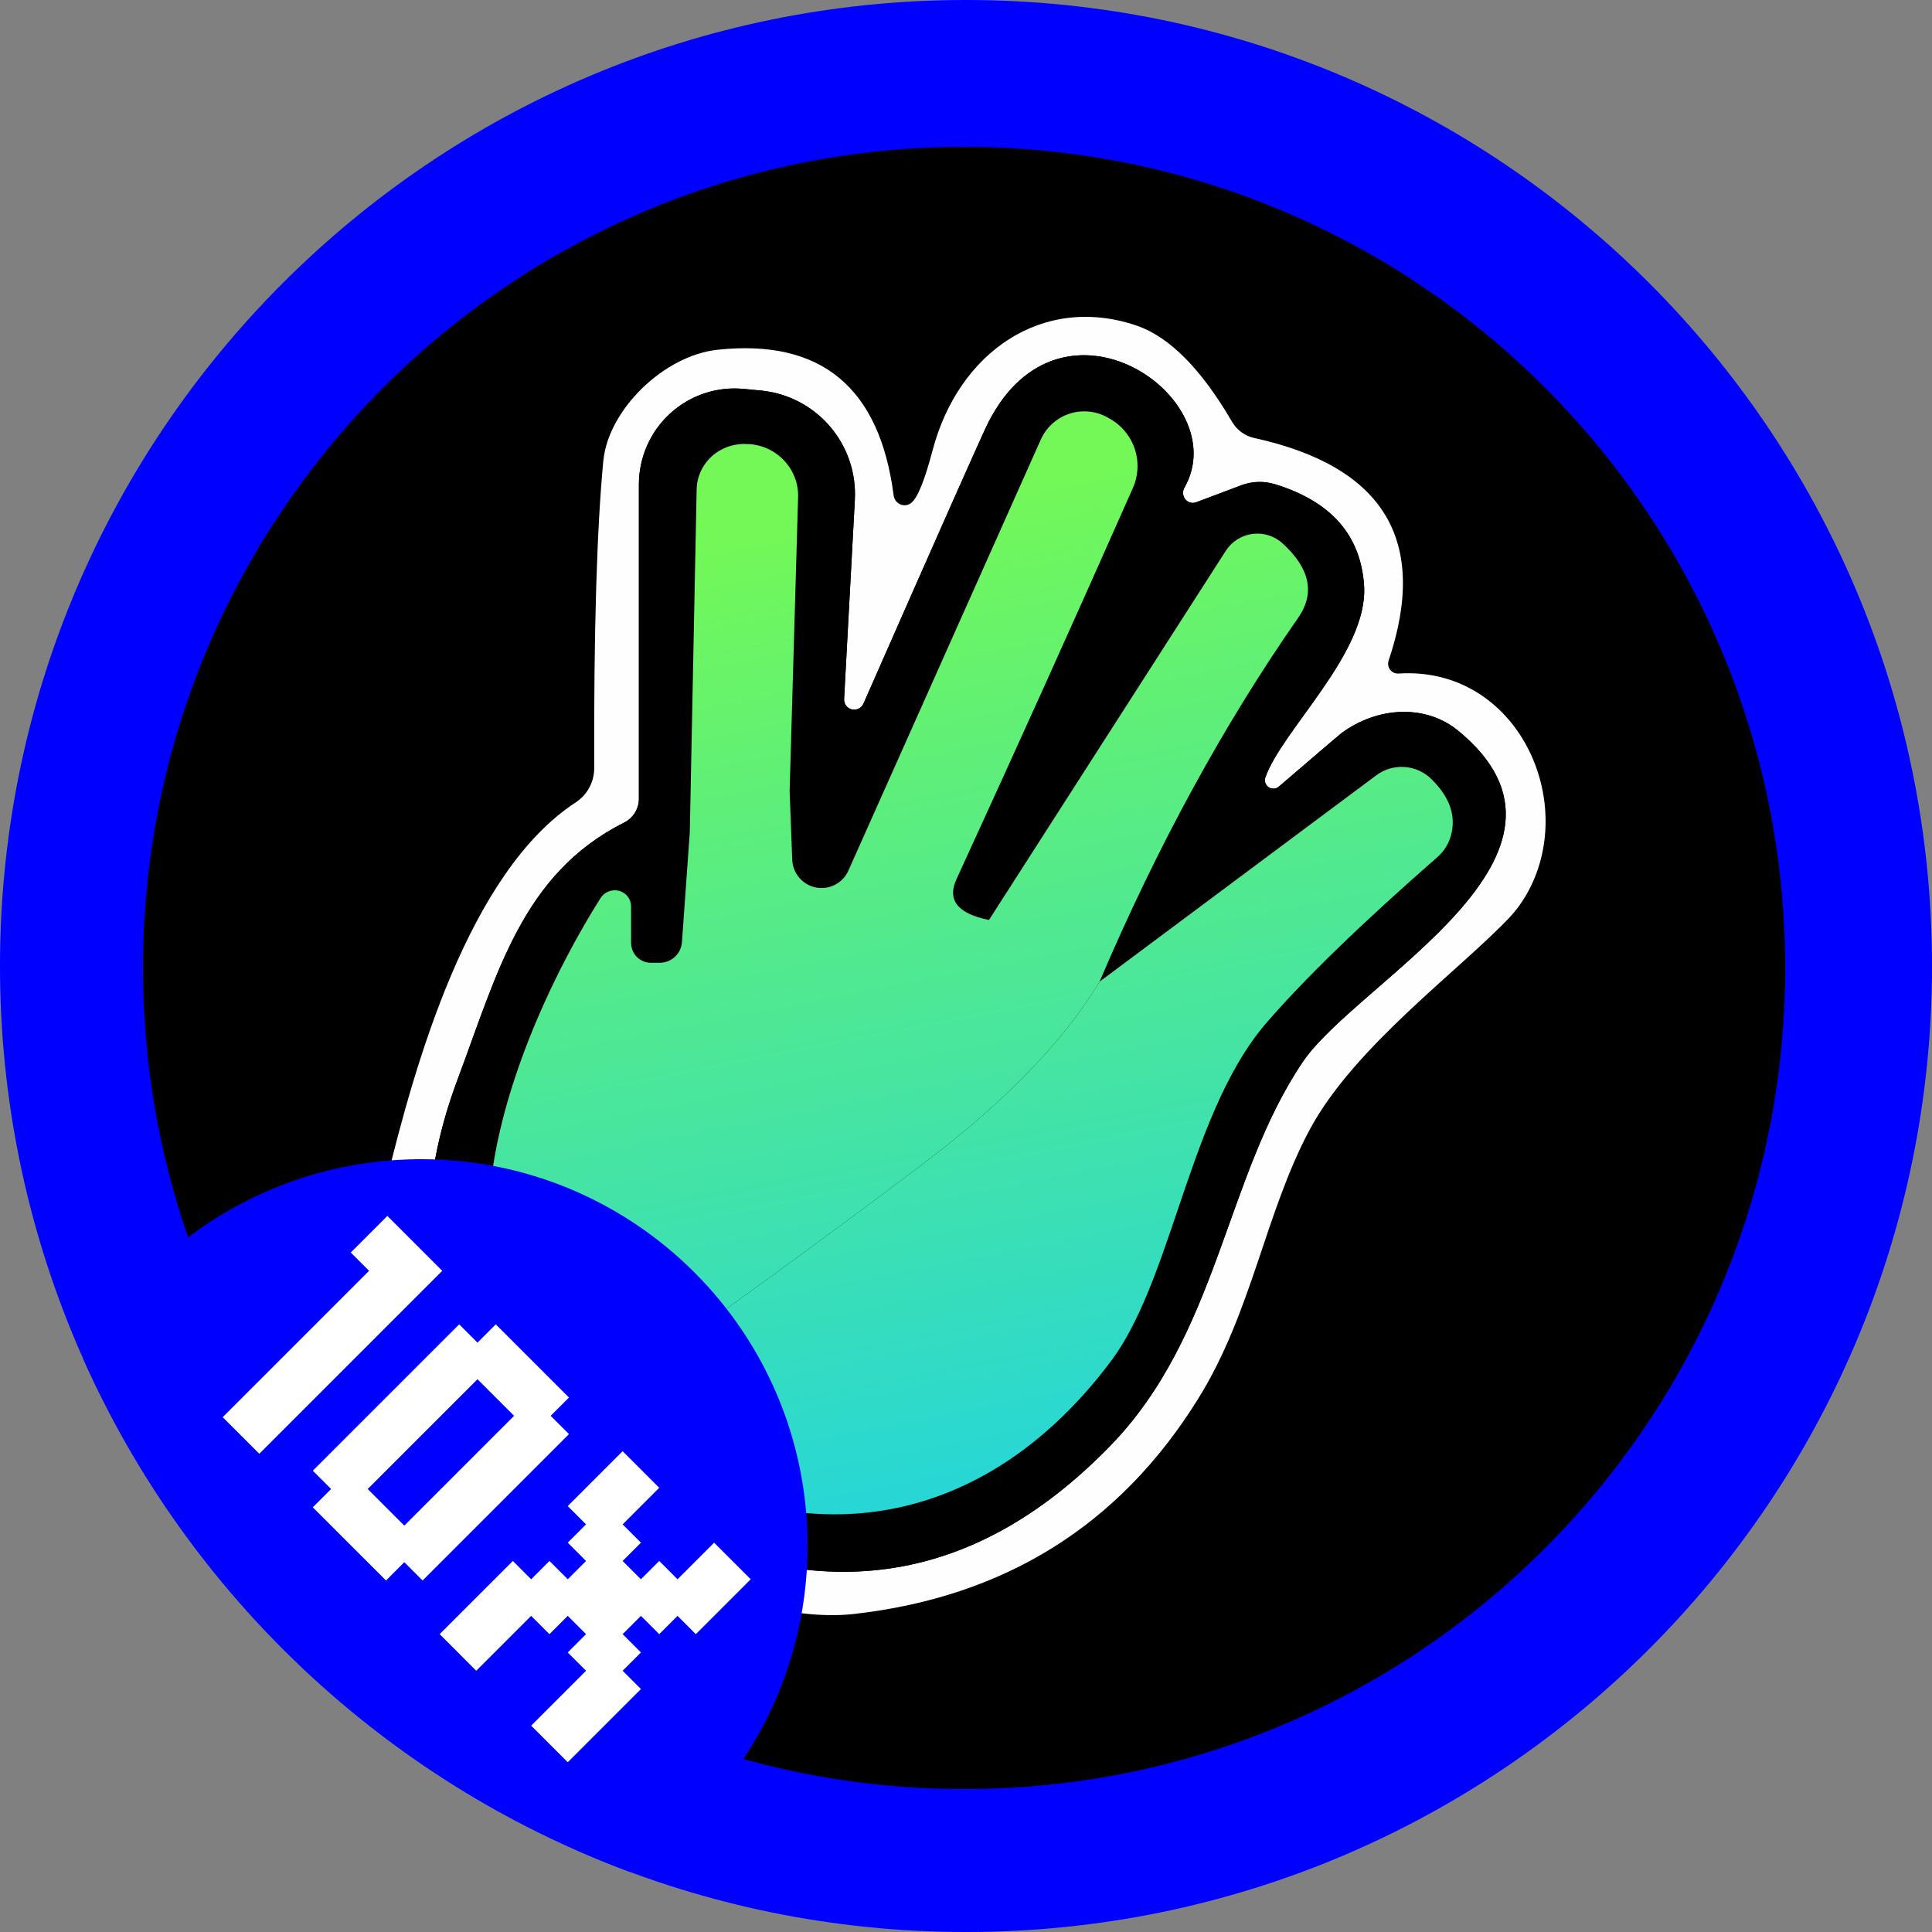 <svg width="500" height="500" viewBox="0 0 500 500" fill="none" xmlns="http://www.w3.org/2000/svg">
<rect x="0" y="0" width="500" height="500" fill="#808080" stroke="none"/>
<g clip-path="url(#clip0_11_2522)">
<circle cx="250" cy="250" r="215" fill="black"/>
<path d="M100 327.041V305.754C107.345 275.513 121.275 225.759 148.967 207.681C150.445 206.723 151.66 205.408 152.501 203.859C153.341 202.31 153.781 200.575 153.779 198.812C153.667 163.334 154.455 136.809 156.143 119.239C157.41 106.146 171.678 92.039 185.692 90.518C212.483 87.646 227.68 100.233 231.282 128.277C231.358 128.779 231.563 129.254 231.875 129.654C232.187 130.054 232.596 130.365 233.06 130.553C233.523 130.743 234.025 130.803 234.514 130.73C235.003 130.657 235.461 130.452 235.841 130.136C237.473 128.841 239.303 124.335 241.329 116.62C247.999 91.194 269.781 75.989 294.18 84.267C302.679 87.196 310.924 95.53 318.917 109.271C319.528 110.285 320.336 111.166 321.293 111.862C322.25 112.559 323.336 113.056 324.489 113.326C358.202 120.703 369.825 139.935 359.357 171.02C359.234 171.41 359.207 171.823 359.278 172.224C359.349 172.626 359.515 173.006 359.764 173.328C360.013 173.652 360.336 173.911 360.706 174.083C361.076 174.254 361.482 174.334 361.889 174.315C392.789 172.288 408.915 207.85 394.9 231.756C393.722 233.777 392.334 235.647 390.763 237.331C377.677 251.185 350.576 270.782 339.01 292.238C327.359 313.948 324.067 339.627 309.967 362.182C289.705 394.731 260.099 413.231 221.151 417.68C207.531 419.257 189.126 415.005 165.937 404.925C130.703 389.551 108.724 363.59 100 327.041ZM306.506 126.25C319.761 103.105 274.677 71.765 255.681 109.525C254.05 112.791 243.299 137.006 223.431 182.171C223.174 182.713 222.738 183.15 222.198 183.409C221.658 183.669 221.045 183.735 220.461 183.597C219.879 183.458 219.361 183.124 218.994 182.649C218.628 182.174 218.436 181.588 218.45 180.988L221.236 129.291C221.595 122.374 219.279 115.584 214.767 110.33C210.255 105.076 203.895 101.763 197.005 101.077L192.531 100.655C189.09 100.313 185.616 100.698 182.333 101.787C179.05 102.875 176.03 104.642 173.469 106.974C170.907 109.307 168.861 112.152 167.462 115.326C166.063 118.501 165.342 121.934 165.346 125.405V206.752C165.343 208.025 164.979 209.277 164.293 210.366C163.607 211.456 162.627 212.339 161.462 212.919C135.121 226.181 128.705 251.945 118.405 279.399C100.394 327.773 115.675 365.11 164.248 391.409C210.57 416.525 251.517 410.866 287.088 374.43C315.371 345.541 316.975 304.656 337.153 274.837C351.336 253.803 416.597 221.113 377.255 189.013C373.301 185.784 368.19 184.104 362.731 184.242C357.271 184.38 351.776 186.326 347.115 189.773C347.003 189.83 341.599 194.447 330.905 203.627C330.538 203.917 330.088 204.084 329.62 204.1C329.151 204.117 328.691 203.983 328.305 203.719C327.918 203.454 327.626 203.074 327.471 202.632C327.316 202.19 327.307 201.709 327.444 201.262C331.749 188.929 354.122 168.909 353.025 151.592C352.18 138.527 344.498 129.77 329.976 125.321C327.129 124.444 324.072 124.533 321.28 125.574L309.63 129.967C309.142 130.167 308.607 130.205 308.099 130.078C307.591 129.951 307.134 129.664 306.791 129.256C306.448 128.849 306.237 128.341 306.186 127.802C306.135 127.264 306.247 126.722 306.506 126.25Z" fill="#FEFFFE" fill-opacity="0.996"/>
<path d="M309.629 129.965L321.28 125.572C324.072 124.531 327.129 124.442 329.976 125.319C344.497 129.768 352.18 138.525 353.024 151.59C354.122 168.907 331.75 188.927 327.444 201.26C327.307 201.708 327.316 202.187 327.471 202.629C327.626 203.072 327.918 203.453 328.304 203.716C328.691 203.981 329.152 204.114 329.62 204.098C330.088 204.081 330.538 203.916 330.905 203.625C341.599 194.445 347.002 189.827 347.115 189.772C351.777 186.324 357.272 184.377 362.731 184.24C368.191 184.102 373.302 185.781 377.255 189.011C416.597 221.111 351.337 253.802 337.152 274.835C316.975 304.654 315.37 345.539 287.088 374.428C251.517 410.864 210.57 416.524 164.248 391.407C115.675 365.108 100.394 327.771 118.405 279.397C128.705 251.943 135.121 226.179 161.462 212.917C162.627 212.338 163.607 211.453 164.293 210.364C164.979 209.275 165.344 208.024 165.346 206.751V125.403C165.342 121.932 166.063 118.499 167.462 115.324C168.861 112.15 170.907 109.304 173.469 106.972C176.03 104.64 179.05 102.873 182.333 101.785C185.617 100.696 189.09 100.311 192.531 100.653L197.005 101.075C203.894 101.761 210.255 105.074 214.767 110.328C219.278 115.581 221.595 122.372 221.235 129.289L218.449 180.986C218.436 181.585 218.628 182.172 218.995 182.646C219.361 183.121 219.879 183.456 220.462 183.594C221.045 183.733 221.658 183.667 222.199 183.407C222.739 183.148 223.174 182.711 223.431 182.169C243.299 137.004 254.049 112.789 255.682 109.523C274.678 71.763 319.761 103.103 306.506 126.248C306.247 126.72 306.135 127.262 306.187 127.8C306.237 128.339 306.449 128.847 306.791 129.254C307.134 129.662 307.591 129.949 308.099 130.076C308.607 130.203 309.142 130.164 309.629 129.965ZM204.35 204.639L206.545 128.613C206.637 125.185 205.383 121.852 203.04 119.304C200.698 116.756 197.448 115.189 193.966 114.929H193.459C191.79 114.813 190.115 115.029 188.536 115.564C186.958 116.099 185.508 116.941 184.276 118.04C183.044 119.138 182.055 120.47 181.369 121.954C180.684 123.438 180.316 125.042 180.289 126.67L178.516 215.367L176.49 243.75C176.404 245.213 175.761 246.589 174.694 247.594C173.626 248.599 172.215 249.158 170.749 249.156H168.385C167.042 249.156 165.753 248.613 164.803 247.646C163.853 246.68 163.32 245.369 163.32 244.003V234.542C163.314 233.633 163.014 232.756 162.463 232.038C161.913 231.32 161.142 230.801 160.263 230.555C159.384 230.309 158.444 230.351 157.581 230.672C156.718 230.995 155.977 231.581 155.468 232.346C140.356 256.251 120.6 299.248 127.945 332.023C130.985 345.426 138.414 356.52 150.234 365.305C196.33 403.74 250.532 401.46 287.426 352.381C303.466 331.094 307.688 288.098 327.612 264.868C337.519 253.379 352.321 239.019 372.021 221.787C373.674 220.355 374.878 218.446 375.483 216.296C376.889 211.228 375.228 206.356 370.501 201.682C368.631 199.812 366.151 198.68 363.514 198.493C360.877 198.308 358.262 199.08 356.148 200.669L284.556 254.055C299.584 218.858 316.721 187.462 335.971 159.868C340.361 153.561 339.038 147.169 332.002 140.693C330.963 139.726 329.724 138.999 328.372 138.563C327.021 138.127 325.59 137.993 324.182 138.17C322.773 138.347 321.42 138.831 320.219 139.588C319.018 140.345 317.997 141.357 317.228 142.551L255.935 238.09C247.886 236.456 245.072 232.965 247.492 227.615C262.914 194.051 278.139 160.29 293.166 126.333C294.613 123.098 294.781 119.435 293.637 116.082C292.493 112.728 290.124 109.932 287.003 108.255L286.581 108.002C285.089 107.174 283.44 106.666 281.741 106.509C280.042 106.352 278.329 106.549 276.709 107.089C275.09 107.629 273.601 108.5 272.336 109.646C271.07 110.792 270.056 112.188 269.358 113.746L219.547 225.335C218.846 226.895 217.639 228.173 216.122 228.963C214.605 229.752 212.865 230.006 211.185 229.683C209.506 229.36 207.984 228.481 206.866 227.185C205.748 225.89 205.1 224.256 205.026 222.547L204.35 204.639Z" fill="black"/>
<path d="M127.95 332.026C130.989 345.428 138.419 356.523 150.238 365.308C180.519 344.359 210.068 322.987 238.885 301.193C260.105 285.143 275.329 269.432 284.559 254.058C299.587 218.861 316.726 187.465 335.975 159.871C340.365 153.564 339.043 147.172 332.007 140.696C330.968 139.729 329.728 139.002 328.377 138.566C327.026 138.13 325.595 137.996 324.186 138.173C322.777 138.35 321.425 138.834 320.224 139.591C319.022 140.348 318.001 141.36 317.232 142.554L255.94 238.092C247.891 236.459 245.077 232.967 247.497 227.618C262.919 194.053 278.144 160.293 293.172 126.335C294.617 123.1 294.785 119.438 293.642 116.084C292.498 112.731 290.128 109.934 287.009 108.258L286.587 108.005C285.094 107.177 283.445 106.668 281.746 106.511C280.047 106.354 278.333 106.552 276.714 107.092C275.095 107.632 273.606 108.502 272.341 109.648C271.075 110.794 270.061 112.19 269.364 113.749L219.552 225.337C218.851 226.897 217.644 228.175 216.126 228.965C214.609 229.754 212.87 230.008 211.191 229.686C209.511 229.363 207.989 228.484 206.872 227.188C205.754 225.893 205.105 224.258 205.031 222.549L204.356 204.641L206.548 128.617C206.64 125.189 205.385 121.855 203.043 119.308C200.701 116.76 197.451 115.193 193.969 114.932H193.462C191.793 114.817 190.118 115.033 188.539 115.568C186.96 116.102 185.51 116.945 184.278 118.043C183.046 119.142 182.057 120.474 181.372 121.958C180.686 123.441 180.319 125.046 180.292 126.674L178.519 215.37L176.495 243.752C176.409 245.216 175.766 246.591 174.699 247.596C173.631 248.602 172.22 249.161 170.754 249.158H168.39C167.047 249.158 165.758 248.615 164.808 247.649C163.858 246.682 163.324 245.372 163.324 244.005V234.544C163.319 233.636 163.019 232.759 162.468 232.041C161.918 231.324 161.147 230.803 160.268 230.557C159.389 230.312 158.449 230.353 157.586 230.675C156.722 230.998 155.982 231.584 155.473 232.348C140.361 256.254 120.605 299.25 127.95 332.026Z" fill="url(#paint0_linear_11_2522)"/>
<path d="M238.884 301.193C210.067 322.987 180.518 344.359 150.237 365.308C196.333 403.743 250.537 401.462 287.431 352.383C294.828 342.566 299.712 328.131 304.782 313.148C310.705 295.642 316.882 277.386 327.617 264.87C337.523 253.382 352.326 239.021 372.026 221.789C373.679 220.357 374.883 218.448 375.487 216.298C376.894 211.23 375.234 206.358 370.506 201.685C368.637 199.814 366.155 198.682 363.519 198.497C360.882 198.31 358.267 199.082 356.153 200.671L284.559 254.058C275.328 269.432 260.104 285.143 238.884 301.193Z" fill="url(#paint1_linear_11_2522)"/>
<path d="M250 0C388.071 0 500 111.929 500 250C500 388.071 388.071 500 250 500C111.929 500 0 388.071 0 250C0 111.929 111.929 0 250 0ZM249.5 38C132.139 38 37 133.139 37 250.5C37 367.861 132.139 463 249.5 463C366.861 463 462 367.861 462 250.5C462 133.139 366.861 38 249.5 38Z" fill="#0000FF"/>
<path d="M109 300C164.228 300 209 344.772 209 400C209 435.449 190.554 466.589 162.737 484.348C99.704 460.867 48.698 412.683 21.492 351.566C38.549 320.815 71.343 300 109 300Z" fill="#0000FF"/>
<path d="M71.838 362.031L76.573 366.766L71.838 371.501L67.103 366.766L71.838 362.031ZM67.103 366.766L71.838 371.501L67.103 376.236L62.367 371.501L67.103 366.766ZM62.367 362.031L67.103 366.766L62.367 371.501L57.632 366.766L62.367 362.031ZM67.103 357.296L71.838 362.031L67.103 366.766L62.367 362.031L67.103 357.296ZM71.838 352.561L76.573 357.296L71.838 362.031L67.103 357.296L71.838 352.561ZM76.573 347.826L81.308 352.561L76.573 357.296L71.838 352.561L76.573 347.826ZM81.308 343.09L86.043 347.826L81.308 352.561L76.573 347.826L81.308 343.09ZM86.043 338.355L90.778 343.09L86.043 347.826L81.308 343.09L86.043 338.355ZM90.778 333.62L95.513 338.355L90.778 343.09L86.043 338.355L90.778 333.62ZM95.513 328.885L100.248 333.62L95.513 338.355L90.778 333.62L95.513 328.885ZM95.513 338.355L100.248 343.09L95.513 347.826L90.778 343.09L95.513 338.355ZM90.778 343.09L95.513 347.826L90.778 352.561L86.043 347.826L90.778 343.09ZM86.043 347.826L90.778 352.561L86.043 357.296L81.308 352.561L86.043 347.826ZM81.308 352.561L86.043 357.296L81.308 362.031L76.573 357.296L81.308 352.561ZM76.573 357.296L81.308 362.031L76.573 366.766L71.838 362.031L76.573 357.296ZM100.248 333.62L104.983 338.355L100.248 343.09L95.513 338.355L100.248 333.62ZM104.983 328.885L109.718 333.62L104.983 338.355L100.248 333.62L104.983 328.885ZM104.983 319.415L109.718 324.15L104.983 328.885L100.248 324.15L104.983 319.415ZM109.718 324.15L114.453 328.885L109.718 333.62L104.983 328.885L109.718 324.15ZM100.248 324.15L104.983 328.885L100.248 333.62L95.513 328.885L100.248 324.15ZM100.248 314.68L104.983 319.415L100.248 324.15L95.513 319.415L100.248 314.68ZM95.513 319.415L100.248 324.15L95.513 328.885L90.778 324.15L95.513 319.415Z" fill="white"/>
<path d="M133.041 347.473L137.776 352.208L133.041 356.943L128.306 352.208L133.041 347.473ZM128.306 342.738L133.041 347.473L128.306 352.208L123.571 347.473L128.306 342.738ZM123.571 347.473L128.306 352.208L123.571 356.943L118.836 352.208L123.571 347.473ZM128.306 352.208L133.041 356.943L128.306 361.678L123.571 356.943L128.306 352.208ZM133.041 356.943L137.776 361.678L133.041 366.413L128.306 361.678L133.041 356.943ZM137.776 352.208L142.511 356.943L137.776 361.678L133.041 356.943L137.776 352.208ZM142.511 356.943L147.246 361.678L142.511 366.413L137.776 361.678L142.511 356.943ZM142.511 366.413L147.246 371.148L142.511 375.883L137.776 371.148L142.511 366.413ZM137.776 361.678L142.511 366.413L137.776 371.148L133.041 366.413L137.776 361.678ZM137.776 371.148L142.511 375.883L137.776 380.619L133.041 375.883L137.776 371.148ZM109.366 399.559L114.101 404.294L109.366 409.029L104.631 404.294L109.366 399.559ZM114.101 394.824L118.836 399.559L114.101 404.294L109.366 399.559L114.101 394.824ZM118.836 390.089L123.571 394.824L118.836 399.559L114.101 394.824L118.836 390.089ZM123.571 385.354L128.306 390.089L123.571 394.824L118.836 390.089L123.571 385.354ZM128.306 380.619L133.041 385.354L128.306 390.089L123.571 385.354L128.306 380.619ZM133.041 375.883L137.776 380.619L133.041 385.354L128.306 380.619L133.041 375.883ZM104.631 394.824L109.366 399.559L104.631 404.294L99.895 399.559L104.631 394.824ZM99.895 399.559L104.631 404.294L99.895 409.029L95.16 404.294L99.895 399.559ZM95.16 394.824L99.895 399.559L95.16 404.294L90.425 399.559L95.16 394.824ZM99.895 390.089L104.631 394.824L99.895 399.559L95.16 394.824L99.895 390.089ZM90.425 390.089L95.16 394.824L90.425 399.559L85.69 394.824L90.425 390.089ZM85.69 385.354L90.425 390.089L85.69 394.824L80.955 390.089L85.69 385.354ZM90.425 380.619L95.16 385.354L90.425 390.089L85.69 385.354L90.425 380.619ZM95.16 385.354L99.895 390.089L95.16 394.824L90.425 390.089L95.16 385.354ZM95.16 375.883L99.895 380.619L95.16 385.354L90.425 380.619L95.16 375.883ZM85.69 375.883L90.425 380.619L85.69 385.354L80.955 380.619L85.69 375.883ZM90.425 371.148L95.16 375.883L90.425 380.619L85.69 375.883L90.425 371.148ZM95.16 366.413L99.895 371.148L95.16 375.883L90.425 371.148L95.16 366.413ZM99.895 361.678L104.631 366.413L99.895 371.148L95.16 366.413L99.895 361.678ZM104.631 356.943L109.366 361.678L104.631 366.413L99.895 361.678L104.631 356.943ZM109.366 352.208L114.101 356.943L109.366 361.678L104.631 356.943L109.366 352.208ZM114.101 347.473L118.836 352.208L114.101 356.943L109.366 352.208L114.101 347.473ZM118.836 352.208L123.571 356.943L118.836 361.678L114.101 356.943L118.836 352.208ZM118.836 342.738L123.571 347.473L118.836 352.208L114.101 347.473L118.836 342.738ZM114.101 356.943L118.836 361.678L114.101 366.413L109.366 361.678L114.101 356.943ZM109.366 361.678L114.101 366.413L109.366 371.148L104.631 366.413L109.366 361.678ZM104.631 366.413L109.366 371.148L104.631 375.883L99.895 371.148L104.631 366.413ZM99.895 371.148L104.631 375.883L99.895 380.619L95.16 375.883L99.895 371.148ZM133.041 366.413L137.776 371.148L133.041 375.883L128.306 371.148L133.041 366.413ZM128.306 371.148L133.041 375.883L128.306 380.619L123.571 375.883L128.306 371.148ZM123.571 375.883L128.306 380.619L123.571 385.354L118.836 380.619L123.571 375.883ZM118.836 380.619L123.571 385.354L118.836 390.089L114.101 385.354L118.836 380.619ZM114.101 385.354L118.836 390.089L114.101 394.824L109.366 390.089L114.101 385.354ZM109.366 390.089L114.101 394.824L109.366 399.559L104.631 394.824L109.366 390.089Z" fill="white"/>
<path d="M165.871 380.303L170.606 385.038L165.871 389.773L161.136 385.038L165.871 380.303ZM161.136 385.038L165.871 389.773L161.136 394.508L156.401 389.773L161.136 385.038ZM156.401 389.773L161.136 394.508L156.401 399.243L151.666 394.508L156.401 389.773ZM161.136 394.508L165.871 399.243L161.136 403.978L156.401 399.243L161.136 394.508ZM156.401 399.243L161.136 403.978L156.401 408.713L151.666 403.978L156.401 399.243ZM161.136 403.978L165.871 408.713L161.136 413.448L156.401 408.713L161.136 403.978ZM165.871 408.713L170.606 413.448L165.871 418.184L161.136 413.448L165.871 408.713ZM170.606 403.978L175.341 408.713L170.606 413.448L165.871 408.713L170.606 403.978ZM175.341 408.713L180.076 413.448L175.341 418.184L170.606 413.448L175.341 408.713ZM180.076 413.448L184.811 418.184L180.076 422.919L175.341 418.184L180.076 413.448ZM184.811 408.713L189.547 413.448L184.811 418.184L180.076 413.448L184.811 408.713ZM189.547 403.978L194.282 408.713L189.547 413.448L184.811 408.713L189.547 403.978ZM184.811 399.243L189.547 403.978L184.811 408.713L180.076 403.978L184.811 399.243ZM180.076 403.978L184.811 408.713L180.076 413.448L175.341 408.713L180.076 403.978ZM170.606 413.448L175.341 418.184L170.606 422.919L165.871 418.184L170.606 413.448ZM151.666 394.508L156.401 399.243L151.666 403.978L146.931 399.243L151.666 394.508ZM151.666 385.038L156.401 389.773L151.666 394.508L146.931 389.773L151.666 385.038ZM156.401 380.303L161.136 385.038L156.401 389.773L151.666 385.038L156.401 380.303ZM161.136 375.568L165.871 380.303L161.136 385.038L156.401 380.303L161.136 375.568ZM151.666 403.978L156.401 408.713L151.666 413.448L146.931 408.713L151.666 403.978ZM156.401 408.713L161.136 413.448L156.401 418.184L151.666 413.448L156.401 408.713ZM161.136 413.448L165.871 418.184L161.136 422.919L156.401 418.184L161.136 413.448ZM156.401 418.184L161.136 422.919L156.401 427.654L151.666 422.919L156.401 418.184ZM161.136 422.919L165.871 427.654L161.136 432.389L156.401 427.654L161.136 422.919ZM156.401 427.654L161.136 432.389L156.401 437.124L151.666 432.389L156.401 427.654ZM151.666 422.919L156.401 427.654L151.666 432.389L146.931 427.654L151.666 422.919ZM146.931 446.594L151.666 451.329L146.931 456.064L142.196 451.329L146.931 446.594ZM151.666 441.859L156.401 446.594L151.666 451.329L146.931 446.594L151.666 441.859ZM156.401 437.124L161.136 441.859L156.401 446.594L151.666 441.859L156.401 437.124ZM161.136 432.389L165.871 437.124L161.136 441.859L156.401 437.124L161.136 432.389ZM151.666 432.389L156.401 437.124L151.666 441.859L146.931 437.124L151.666 432.389ZM146.931 437.124L151.666 441.859L146.931 446.594L142.196 441.859L146.931 437.124ZM142.196 441.859L146.931 446.594L142.196 451.329L137.461 446.594L142.196 441.859ZM118.52 418.184L123.255 422.919L118.52 427.654L113.785 422.919L118.52 418.184ZM123.255 422.919L127.99 427.654L123.255 432.389L118.52 427.654L123.255 422.919ZM127.99 418.184L132.725 422.919L127.99 427.654L123.255 422.919L127.99 418.184ZM132.725 413.448L137.461 418.184L132.725 422.919L127.99 418.184L132.725 413.448ZM127.99 408.713L132.725 413.448L127.99 418.184L123.255 413.448L127.99 408.713ZM132.725 403.978L137.461 408.713L132.725 413.448L127.99 408.713L132.725 403.978ZM123.255 413.448L127.99 418.184L123.255 422.919L118.52 418.184L123.255 413.448ZM137.461 408.713L142.196 413.448L137.461 418.184L132.725 413.448L137.461 408.713ZM142.196 413.448L146.931 418.184L142.196 422.919L137.461 418.184L142.196 413.448ZM146.931 408.713L151.666 413.448L146.931 418.184L142.196 413.448L146.931 408.713ZM142.196 403.978L146.931 408.713L142.196 413.448L137.461 408.713L142.196 403.978ZM151.666 413.448L156.401 418.184L151.666 422.919L146.931 418.184L151.666 413.448Z" fill="white"/>
</g>
<defs>
<linearGradient id="paint0_linear_11_2522" x1="201.315" y1="136.907" x2="251.222" y2="391.901" gradientUnits="userSpaceOnUse">
<stop stop-color="#73F857"/>
<stop offset="1" stop-color="#25D6D9"/>
</linearGradient>
<linearGradient id="paint1_linear_11_2522" x1="201.315" y1="136.907" x2="251.221" y2="391.901" gradientUnits="userSpaceOnUse">
<stop stop-color="#73F857"/>
<stop offset="1" stop-color="#25D6D9"/>
</linearGradient>
<clipPath id="clip0_11_2522">
<rect width="500" height="500" fill="white"/>
</clipPath>
</defs>
</svg>
